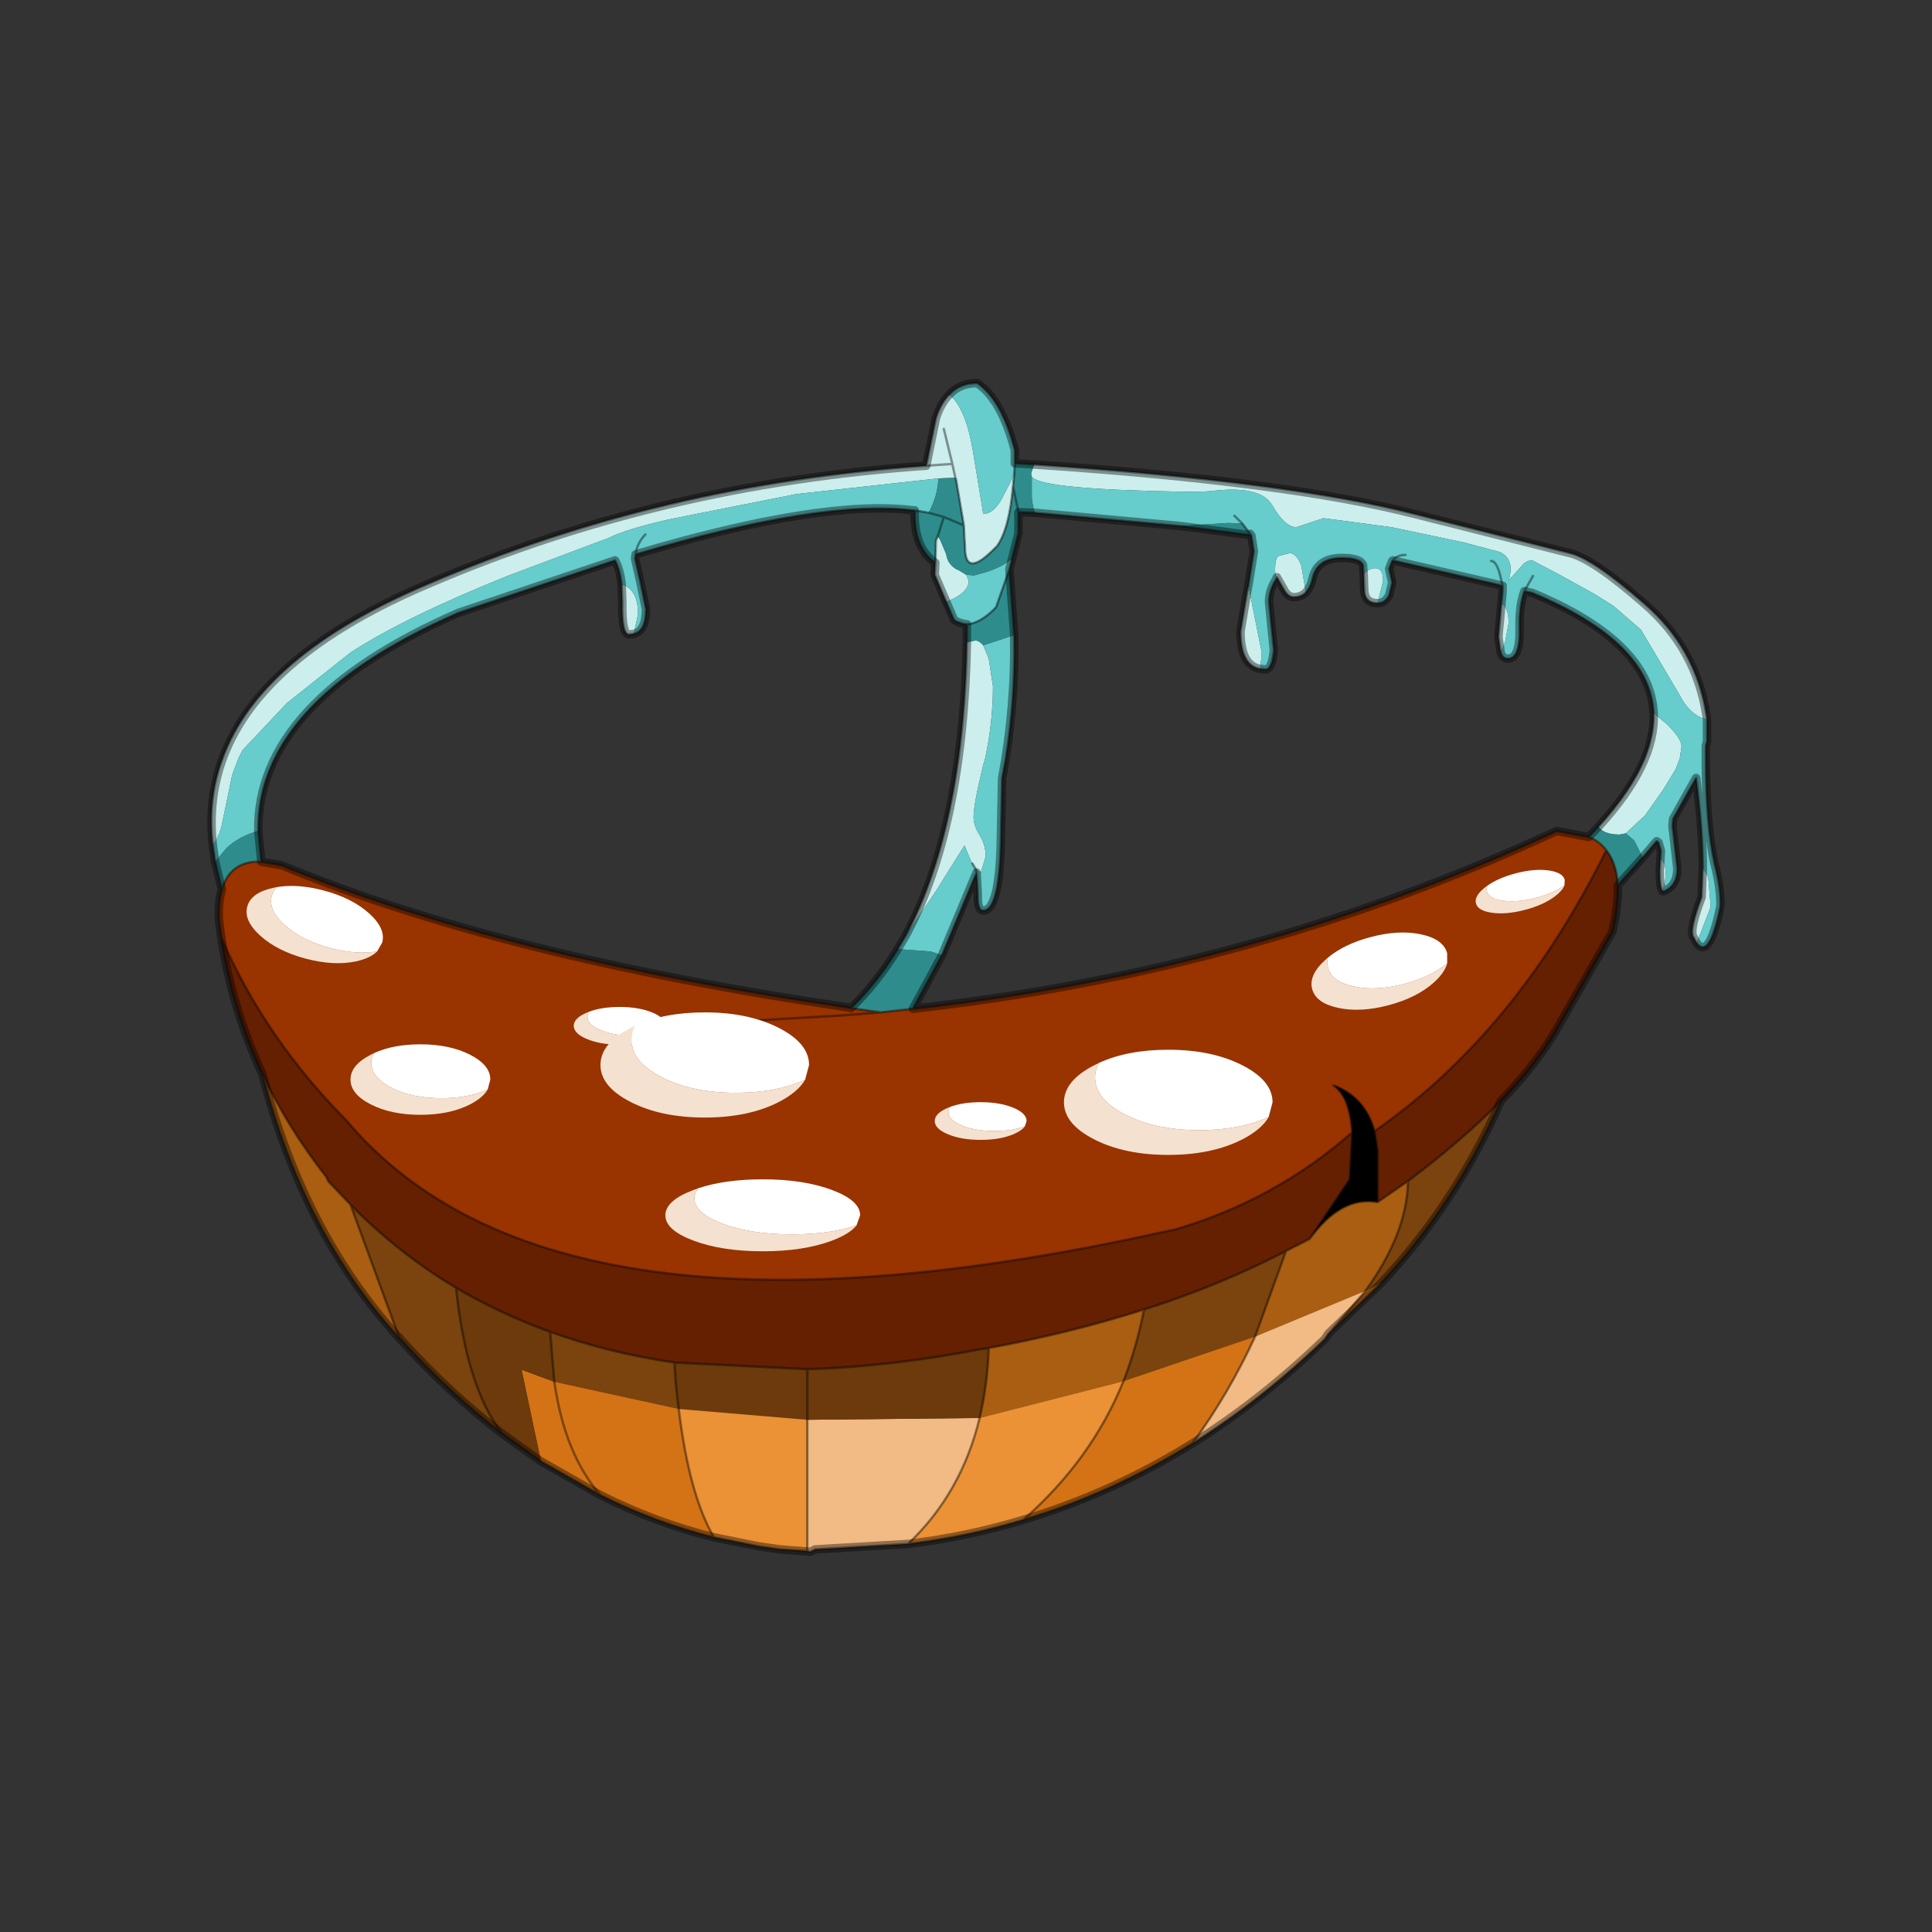 <?xml version="1.0" encoding="UTF-8" standalone="no"?>
<svg xmlns:xlink="http://www.w3.org/1999/xlink" height="440.0px" width="440.0px" xmlns="http://www.w3.org/2000/svg">
  <rect width="100%" height="100%" fill="#333333" stroke="none"/>
  <g transform="matrix(10.0, 0.0, 0.0, 10.0, 0.0, 0.0)">
    <use height="44.0" transform="matrix(0.909, 0.0, 0.0, 0.909, 2.0, 2.0)" width="44.0" xlink:href="#sprite0"/>
  </g>
  <defs>
    <g id="sprite0" transform="matrix(1.0, 0.0, 0.0, 1.0, 0.0, 0.0)">
      <use height="44.0" transform="matrix(1.0, 0.0, 0.0, 1.0, 0.0, 0.0)" width="44.0" xlink:href="#shape0"/>
      <use height="97.65" transform="matrix(0.304, 0.0, 0.0, 0.302, 2.994, 7.294)" width="125.05" xlink:href="#sprite1"/>
    </g>
    <g id="shape0" transform="matrix(1.0, 0.0, 0.0, 1.0, 0.0, 0.0)">
      <path d="M44.0 44.0 L0.0 44.0 0.0 0.0 44.0 0.0 44.0 44.0" fill="#43adca" fill-opacity="0.0" fill-rule="evenodd" stroke="none"/>
    </g>
    <g id="sprite1" transform="matrix(1.0, 0.0, 0.0, 1.0, 0.35, 0.35)">
      <use height="97.65" transform="matrix(1.0, 0.0, 0.0, 1.0, -0.35, -0.35)" width="125.05" xlink:href="#sprite2"/>
    </g>
    <g id="sprite2" transform="matrix(1.0, 0.0, 0.0, 1.0, 34.15, 35.95)">
      <use height="97.15" transform="matrix(1.0, 0.0, 0.0, 1.0, -33.9, -35.7)" width="124.55" xlink:href="#shape1"/>
      <use height="6.8" transform="matrix(0.83, -0.223, 0.223, 0.83, 56.15, 11.85)" width="13.4" xlink:href="#sprite3"/>
      <use height="6.8" transform="matrix(1.283, 0.0, 0.0, 1.283, 36.45, 19.7)" width="13.4" xlink:href="#sprite3"/>
      <use height="6.8" transform="matrix(0.565, 0.0, 0.0, 0.46, -3.95, 16.15)" width="13.4" xlink:href="#sprite3"/>
      <use height="6.8" transform="matrix(1.198, 0.0, 0.0, 0.878, 3.6, 30.45)" width="13.4" xlink:href="#sprite3"/>
      <use height="6.8" transform="matrix(0.565, 0.0, 0.0, 0.46, 25.8, 24.05)" width="13.4" xlink:href="#sprite3"/>
      <use height="6.8" transform="matrix(0.86, 0.0, 0.0, 0.86, -22.35, 19.25)" width="13.4" xlink:href="#sprite3"/>
      <use height="6.8" transform="matrix(1.283, 0.0, 0.0, 1.283, -1.75, 16.6)" width="13.4" xlink:href="#sprite3"/>
      <use height="6.8" transform="matrix(0.83, 0.223, -0.223, 0.83, -30.1, 5.0)" width="13.4" xlink:href="#sprite3"/>
      <use height="6.8" transform="matrix(0.546, -0.146, 0.119, 0.444, 70.0, 6.05)" width="13.4" xlink:href="#sprite3"/>
      <use height="97.65" transform="matrix(1.0, 0.0, 0.0, 1.0, -34.15, -35.95)" width="125.05" xlink:href="#shape3"/>
    </g>
    <g id="shape1" transform="matrix(1.0, 0.0, 0.0, 1.0, 33.9, 35.7)">
      <path d="M-33.7 2.7 Q-34.15 -1.1 -32.9 -4.45 -29.8 -13.05 -15.95 -18.95 3.25 -27.25 25.1 -28.75 L25.9 -32.7 Q26.3 -33.95 27.0 -34.65 28.35 -33.55 28.95 -29.95 L29.8 -24.75 Q30.6 -24.75 31.3 -25.95 L32.35 -28.0 32.25 -27.05 Q31.95 -23.55 30.95 -22.1 L30.6 -21.75 Q28.35 -19.5 28.3 -21.85 L28.2 -23.8 27.55 -27.65 27.5 -27.75 26.1 -27.7 14.4 -26.4 3.9 -24.3 Q0.4 -23.5 -1.1 -22.75 L-9.3 -19.65 Q-17.85 -16.2 -22.35 -13.25 L-27.6 -9.05 -31.25 -5.15 -31.6 -4.45 -32.1 -3.1 -32.5 -1.15 -33.0 1.25 Q-33.3 2.25 -33.7 2.7 M34.0 -28.85 Q54.85 -27.45 65.35 -24.75 L78.15 -21.5 Q80.05 -21.05 84.3 -17.3 88.55 -13.6 89.4 -8.05 L89.45 -7.7 Q88.05 -8.0 87.15 -9.8 L84.0 -15.15 81.7 -17.15 80.1 -18.15 77.4 -19.65 75.05 -20.9 Q74.5 -20.9 74.1 -20.35 L73.1 -19.25 Q73.65 -21.0 72.35 -21.6 L69.35 -22.4 63.45 -23.65 57.85 -24.4 56.65 -24.0 55.6 -23.65 Q54.65 -23.65 53.6 -25.5 52.6 -27.15 48.6 -26.65 47.15 -26.5 41.0 -26.75 34.3 -27.05 33.8 -27.85 L33.75 -28.0 33.75 -28.15 34.0 -28.85 M88.6 10.85 L88.3 10.3 Q88.0 9.7 89.0 7.05 L89.1 4.6 89.55 5.4 89.75 7.85 88.6 10.85 M85.8 6.55 Q85.55 6.3 85.55 4.9 L85.6 3.9 Q86.15 4.15 86.0 5.6 L85.8 6.55 M25.1 -28.75 L27.25 -28.9 27.5 -27.75 27.25 -28.9 25.1 -28.75 M25.85 -20.7 L25.9 -22.55 26.05 -22.9 26.25 -22.6 26.75 -21.4 Q26.85 -20.6 27.6 -20.15 L27.75 -20.1 28.4 -19.7 28.6 -19.2 Q28.6 -18.35 27.3 -17.7 L26.75 -17.45 25.8 -19.7 25.85 -20.7 M1.0 -14.8 L0.6 -14.75 Q0.0 -14.75 0.05 -17.45 L0.0 -18.9 Q1.35 -18.5 1.35 -16.45 L1.0 -14.8 M23.4 10.25 Q26.55 4.35 27.75 -4.45 28.35 -8.9 28.45 -14.1 L29.15 -14.25 Q29.45 -14.25 29.75 -13.9 L29.8 -13.85 30.25 -12.75 30.6 -10.45 Q30.6 -7.5 29.95 -4.45 L29.8 -3.95 Q29.0 -0.65 29.0 0.4 29.0 1.1 29.5 1.9 30.0 2.7 30.0 3.65 L29.6 5.0 29.2 4.75 28.9 4.25 28.75 3.95 28.25 2.75 25.95 6.45 23.4 10.25 M27.25 -28.9 L26.55 -31.8 27.25 -28.9 M80.5 1.2 Q83.2 -1.8 84.3 -4.45 85.1 -6.45 85.05 -8.25 L86.2 -7.25 Q87.35 -6.1 87.35 -5.45 L87.2 -4.45 86.85 -3.55 85.85 -1.9 84.35 0.25 82.75 1.75 82.25 1.85 Q80.95 1.85 80.5 1.2 M72.45 -13.25 L72.25 -14.55 72.5 -17.3 Q73.1 -17.0 73.1 -15.7 L72.8 -14.1 72.45 -13.25 M62.3 -17.35 Q61.25 -17.35 61.2 -18.4 L61.15 -19.75 Q61.6 -20.25 62.1 -20.25 62.75 -20.25 62.75 -19.2 L62.3 -17.35 M56.35 -18.2 Q55.95 -17.85 55.4 -17.85 54.95 -17.85 54.65 -18.35 L54.0 -19.5 53.9 -19.5 53.85 -20.1 Q53.85 -21.0 54.1 -21.25 L55.05 -21.5 Q55.6 -21.5 56.0 -20.5 L56.35 -18.5 56.35 -18.2 M52.6 -11.9 Q51.0 -12.2 51.0 -15.0 L51.55 -18.3 51.65 -18.8 52.75 -13.25 52.65 -12.1 52.6 -11.9" fill="#cceeed" fill-rule="evenodd" stroke="none"/>
      <path d="M27.0 -34.65 Q27.85 -35.6 29.3 -35.6 31.3 -34.25 32.4 -30.05 L32.4 -28.95 32.35 -28.0 31.3 -25.95 Q30.6 -24.75 29.8 -24.75 L28.95 -29.95 Q28.35 -33.55 27.0 -34.65 M89.45 -7.7 L89.45 -5.9 89.35 -5.5 89.35 -4.45 Q89.35 1.0 90.05 4.2 90.6 6.35 90.55 7.8 89.65 12.25 88.6 10.85 L89.75 7.85 89.55 5.4 89.1 4.6 Q89.1 1.45 88.55 -2.85 L86.65 0.55 86.6 1.15 87.0 4.65 Q87.0 6.1 85.9 6.55 L85.8 6.55 86.0 5.6 Q86.15 4.15 85.6 3.9 L85.65 3.2 85.45 2.5 85.3 2.4 85.25 2.45 84.15 3.75 83.45 2.35 82.75 1.75 84.35 0.25 85.85 -1.9 86.85 -3.55 87.2 -4.45 87.35 -5.45 Q87.35 -6.1 86.2 -7.25 L85.05 -8.25 Q84.75 -14.15 75.05 -18.2 L74.4 -18.35 Q73.95 -17.15 74.0 -15.25 74.05 -12.75 73.05 -12.75 72.6 -12.75 72.45 -13.25 L72.8 -14.1 73.1 -15.7 Q73.1 -17.0 72.5 -17.3 L72.6 -18.3 72.6 -18.8 63.55 -20.9 63.5 -20.85 63.25 -20.2 63.5 -19.05 63.25 -18.0 Q62.9 -17.35 62.35 -17.35 L62.3 -17.35 62.75 -19.2 Q62.75 -20.25 62.1 -20.25 61.6 -20.25 61.15 -19.75 L61.1 -20.5 Q60.9 -21.1 59.35 -21.1 57.35 -21.1 56.95 -19.45 56.75 -18.6 56.35 -18.2 L56.35 -18.5 56.0 -20.5 Q55.6 -21.5 55.05 -21.5 L54.1 -21.25 Q53.85 -21.0 53.85 -20.1 L53.9 -19.5 54.0 -19.5 53.95 -19.35 Q53.35 -18.45 53.35 -17.45 L53.55 -15.4 53.75 -13.45 Q53.6 -11.85 53.05 -11.85 L52.6 -11.9 52.65 -12.1 52.75 -13.25 51.65 -18.8 52.1 -21.65 51.9 -22.95 51.8 -23.1 51.15 -23.95 50.0 -24.0 46.05 -23.75 34.05 -24.85 Q33.85 -25.45 33.8 -26.15 L33.8 -27.85 Q34.3 -27.05 41.0 -26.75 47.15 -26.5 48.6 -26.65 52.6 -27.15 53.6 -25.5 54.65 -23.65 55.6 -23.65 L56.65 -24.0 57.85 -24.4 63.45 -23.65 69.35 -22.4 72.35 -21.6 Q73.65 -21.0 73.1 -19.25 L74.1 -20.35 Q74.5 -20.9 75.05 -20.9 L77.4 -19.65 80.1 -18.15 81.7 -17.15 84.0 -15.15 87.15 -9.8 Q88.05 -8.0 89.45 -7.7 M-33.5 4.1 L-33.7 2.7 Q-33.3 2.25 -33.0 1.25 L-32.5 -1.15 -32.1 -3.1 -31.6 -4.45 -31.25 -5.15 -27.6 -9.05 -22.35 -13.25 Q-17.85 -16.2 -9.3 -19.65 L-1.1 -22.75 Q0.4 -23.5 3.9 -24.3 L14.4 -26.4 26.1 -27.7 Q26.05 -26.25 25.3 -24.85 L24.15 -25.05 24.05 -25.05 Q16.55 -26.0 1.15 -21.4 L1.1 -21.05 1.55 -19.05 2.0 -16.85 Q2.0 -15.05 1.0 -14.8 L1.35 -16.45 Q1.35 -18.5 0.0 -18.9 -0.15 -20.2 -0.55 -20.9 L-13.45 -16.55 Q-25.25 -11.35 -28.6 -4.45 -30.0 -1.6 -29.95 1.55 -31.45 1.95 -32.55 2.95 L-33.5 4.1 M22.75 11.35 L23.4 10.25 25.95 6.45 28.25 2.75 28.75 3.95 28.9 4.25 29.2 4.75 29.6 5.0 30.0 3.65 Q30.0 2.7 29.5 1.9 29.0 1.1 29.0 0.4 29.0 -0.65 29.8 -3.95 L29.95 -4.45 Q30.6 -7.5 30.6 -10.45 L30.25 -12.75 29.8 -13.85 32.35 -14.7 Q32.45 -9.5 31.65 -4.45 L31.35 -2.8 31.25 2.2 Q31.15 8.15 29.8 8.15 29.3 8.15 29.35 6.8 L29.25 5.0 26.4 11.85 25.45 11.55 22.75 11.35 M28.45 -15.6 Q27.9 -15.65 27.4 -15.95 L26.75 -17.45 27.3 -17.7 Q28.6 -18.35 28.6 -19.2 L28.4 -19.7 29.05 -19.65 30.1 -19.95 Q31.3 -20.35 32.0 -20.9 L32.15 -20.95 31.95 -20.15 30.85 -17.0 Q29.55 -15.65 28.45 -15.6 M1.15 -21.4 Q1.25 -22.3 1.95 -23.05 1.25 -22.3 1.15 -21.4 M29.25 5.0 L29.2 4.75 29.25 5.0 M72.6 -18.8 L72.35 -19.85 Q72.05 -20.85 71.65 -20.85 72.05 -20.85 72.35 -19.85 L72.6 -18.8 M51.15 -23.95 L50.5 -24.6 51.15 -23.95 M75.1 -19.6 L74.4 -18.35 75.1 -19.6 M64.6 -21.35 Q63.9 -21.35 63.55 -20.9 63.9 -21.35 64.6 -21.35" fill="#66cccc" fill-rule="evenodd" stroke="none"/>
      <path d="M32.4 -28.95 L34.0 -28.85 33.75 -28.15 33.75 -28.0 33.8 -27.85 33.8 -26.15 Q33.85 -25.45 34.05 -24.85 L32.7 -24.9 32.25 -27.05 32.7 -24.9 32.7 -23.15 32.15 -20.95 32.0 -20.9 Q31.3 -20.35 30.1 -19.95 L29.05 -19.65 28.4 -19.7 27.75 -20.1 27.6 -20.15 Q26.85 -20.6 26.75 -21.4 L26.25 -22.6 26.05 -22.9 25.9 -22.55 25.85 -20.7 Q24.05 -21.95 24.15 -25.05 L25.3 -24.85 26.55 -24.5 26.05 -22.9 26.55 -24.5 25.3 -24.85 Q26.05 -26.25 26.1 -27.7 L27.5 -27.75 27.55 -27.65 28.2 -23.8 28.3 -21.85 Q28.35 -19.5 30.6 -21.75 L30.95 -22.1 Q31.95 -23.55 32.25 -27.05 L32.35 -28.0 32.4 -28.95 M84.15 3.75 L82.1 6.05 Q82.0 4.25 81.15 3.15 80.6 2.4 79.7 2.05 L80.5 1.2 Q80.95 1.85 82.25 1.85 L82.75 1.75 83.45 2.35 84.15 3.75 M-32.95 6.4 L-33.5 4.1 -32.55 2.95 Q-31.45 1.95 -29.95 1.55 L-29.7 4.1 Q-32.25 4.0 -32.95 6.4 M18.9 16.25 Q21.05 14.15 22.75 11.35 L25.45 11.55 26.4 11.85 24.0 16.3 21.35 16.6 18.9 16.25 M28.45 -14.1 L28.45 -15.6 Q29.55 -15.65 30.85 -17.0 L31.95 -20.15 32.35 -14.7 29.8 -13.85 29.75 -13.9 Q29.45 -14.25 29.15 -14.25 L28.45 -14.1 M51.8 -23.0 L46.05 -23.75 50.0 -24.0 51.15 -23.95 51.8 -23.1 51.8 -23.0 M28.2 -23.8 L26.55 -24.5 28.2 -23.8" fill="#2f8c8c" fill-rule="evenodd" stroke="none"/>
      <path d="M82.1 6.05 Q82.15 7.7 81.65 9.9 L77.0 18.1 Q75.35 20.95 72.45 23.95 69.35 27.15 64.8 30.6 L62.3 32.35 62.3 28.05 62.05 26.45 Q73.7 18.3 81.15 3.15 82.0 4.25 82.1 6.05 M-29.6 21.75 Q-32.1 16.35 -33.0 10.4 -29.4 18.75 -22.7 25.55 -5.6 46.05 44.7 34.8 L45.65 34.6 Q53.9 32.15 60.2 26.55 L60.0 30.45 56.7 35.4 54.75 36.4 Q49.3 39.25 43.05 41.25 37.0 43.2 30.25 44.45 L29.55 44.55 Q22.05 46.0 15.3 46.2 L4.35 45.65 Q-1.1 44.85 -5.9 43.1 -10.0 41.6 -13.65 39.45 -18.4 36.6 -22.35 32.55 L-24.2 30.6 -24.35 30.25 Q-27.5 26.2 -29.6 21.75" fill="#651f01" fill-rule="evenodd" stroke="none"/>
      <path d="M-33.0 10.4 L-33.05 10.05 -33.2 8.85 Q-33.25 7.4 -32.95 6.4 -32.25 4.0 -29.7 4.1 L-28.0 4.4 Q-9.95 11.95 18.75 16.2 L18.9 16.25 21.35 16.6 24.0 16.3 Q52.25 13.15 77.05 1.55 L79.7 2.05 Q80.6 2.4 81.15 3.15 73.7 18.3 62.05 26.45 61.25 23.6 58.65 22.65 60.0 23.55 60.2 26.55 53.9 32.15 45.65 34.6 L44.7 34.8 Q-5.6 46.05 -22.7 25.55 -29.4 18.75 -33.0 10.4 M21.35 16.6 L18.2 16.85 10.55 17.3 18.2 16.85 21.35 16.6" fill="#993300" fill-rule="evenodd" stroke="none"/>
      <path d="M56.7 35.4 L60.0 30.45 60.2 26.55 Q60.0 23.55 58.65 22.65 61.25 23.6 62.05 26.45 L62.3 28.05 62.3 32.35 Q59.3 31.8 56.7 35.4" fill="#000000" fill-rule="evenodd" stroke="none"/>
      <path d="M-18.4 43.55 Q-26.25 34.85 -29.6 21.75 -27.5 26.2 -24.35 30.25 L-24.2 30.6 -22.35 32.55 -18.35 43.55 -18.4 43.55 M30.25 44.45 Q37.0 43.2 43.05 41.25 42.45 44.35 41.35 47.2 L29.5 50.25 Q30.15 47.5 30.25 44.45 M54.75 36.4 L56.7 35.4 Q59.3 31.8 62.3 32.35 L64.8 30.6 Q64.75 34.9 61.3 39.7 L52.2 43.5 54.75 36.4" fill="#aa5e11" fill-rule="evenodd" stroke="none"/>
      <path d="M72.45 23.95 Q68.75 32.45 62.6 39.05 L61.3 39.7 Q64.75 34.9 64.8 30.6 69.35 27.15 72.45 23.95 M-9.85 51.55 Q-14.2 48.2 -18.25 43.7 L-18.35 43.55 -22.35 32.55 Q-18.4 36.6 -13.65 39.45 -12.8 47.7 -9.85 51.55 M-5.9 43.1 Q-1.1 44.85 4.35 45.65 4.45 47.65 4.7 49.5 L-5.55 47.25 -5.9 43.1 M43.05 41.25 Q49.3 39.25 54.75 36.4 L52.2 43.5 41.35 47.2 Q42.45 44.35 43.05 41.25" fill="#7b430d" fill-rule="evenodd" stroke="none"/>
      <path d="M58.45 43.05 L58.25 43.25 57.95 43.7 Q52.75 48.75 47.05 52.35 50.05 48.2 52.2 43.5 L61.3 39.7 58.45 43.05 M23.6 60.7 L15.95 61.15 15.55 61.35 15.3 61.3 15.3 50.4 29.5 50.25 Q28.0 56.5 23.6 60.7" fill="#f2ba84" fill-rule="evenodd" stroke="none"/>
      <path d="M62.6 39.05 L58.45 43.05 61.3 39.7 62.6 39.05 M47.05 52.35 Q40.4 56.5 33.1 58.7 38.75 53.7 41.35 47.2 L52.2 43.5 Q50.05 48.2 47.05 52.35 M7.6 60.15 Q2.8 58.95 -1.75 56.65 L-6.65 53.85 -8.25 46.25 -5.55 47.25 4.7 49.5 Q5.55 56.6 7.6 60.15 M-1.75 56.65 Q-4.7 53.25 -5.55 47.25 -4.7 53.25 -1.75 56.65" fill="#d47315" fill-rule="evenodd" stroke="none"/>
      <path d="M-6.65 53.85 L-9.85 51.55 Q-12.8 47.7 -13.65 39.45 -10.0 41.6 -5.9 43.1 L-5.55 47.25 -8.25 46.25 -6.65 53.85 M4.35 45.65 L15.3 46.2 Q22.05 46.0 29.55 44.55 L30.25 44.45 Q30.15 47.5 29.5 50.25 L15.3 50.4 4.7 49.5 Q4.45 47.65 4.35 45.65 M15.3 46.2 L15.3 50.4 15.3 46.2" fill="#6c3a0b" fill-rule="evenodd" stroke="none"/>
      <path d="M33.1 58.7 Q28.5 60.1 23.6 60.7 28.0 56.5 29.5 50.25 L41.35 47.2 Q38.75 53.7 33.1 58.7 M15.3 61.3 L13.05 61.15 11.3 60.9 7.6 60.15 Q5.55 56.6 4.7 49.5 L15.3 50.4 15.3 61.3" fill="#eb9136" fill-rule="evenodd" stroke="none"/>
      <path d="M-33.7 2.7 Q-34.15 -1.1 -32.9 -4.45 -29.8 -13.05 -15.95 -18.95 3.25 -27.25 25.1 -28.75 L25.9 -32.7 Q26.3 -33.95 27.0 -34.65 27.85 -35.6 29.3 -35.6 31.3 -34.25 32.4 -30.05 L32.4 -28.95 34.0 -28.85 Q54.85 -27.45 65.35 -24.75 L78.15 -21.5 Q80.05 -21.05 84.3 -17.3 88.55 -13.6 89.4 -8.05 L89.45 -7.7 89.45 -5.9 89.35 -5.5 89.35 -4.45 Q89.35 1.0 90.05 4.2 90.6 6.35 90.55 7.8 89.65 12.25 88.6 10.85 L88.3 10.3 Q88.0 9.7 89.0 7.05 L89.1 4.6 Q89.1 1.45 88.55 -2.85 L86.65 0.55 86.6 1.15 87.0 4.65 Q87.0 6.1 85.9 6.55 L85.8 6.55 Q85.55 6.3 85.55 4.9 L85.6 3.9 85.65 3.2 85.45 2.5 85.3 2.4 85.25 2.45 84.15 3.75 82.1 6.05 Q82.15 7.7 81.65 9.9 L77.0 18.1 Q75.35 20.95 72.45 23.95 68.75 32.45 62.6 39.05 L58.45 43.05 58.25 43.25 57.95 43.7 Q52.75 48.75 47.05 52.35 40.4 56.5 33.1 58.7 28.5 60.1 23.6 60.7 L15.95 61.15 15.55 61.35 15.3 61.3 13.05 61.15 11.3 60.9 7.6 60.15 Q2.8 58.95 -1.75 56.65 L-6.65 53.85 -9.85 51.55 Q-14.2 48.2 -18.25 43.7 L-18.4 43.55 Q-26.25 34.85 -29.6 21.75 -32.1 16.35 -33.0 10.4 L-33.05 10.05 -33.2 8.85 Q-33.25 7.4 -32.95 6.4 L-33.5 4.1 -33.7 2.7 M27.5 -27.75 L27.25 -28.9 25.1 -28.75 M25.3 -24.85 L24.15 -25.05 Q24.05 -21.95 25.85 -20.7 L25.9 -22.55 26.05 -22.9 26.55 -24.5 25.3 -24.85 M24.15 -25.05 L24.05 -25.05 Q16.55 -26.0 1.15 -21.4 L1.1 -21.05 1.55 -19.05 2.0 -16.85 Q2.0 -15.05 1.0 -14.8 L0.6 -14.75 Q0.0 -14.75 0.05 -17.45 L0.0 -18.9 Q-0.15 -20.2 -0.55 -20.9 L-13.45 -16.55 Q-25.25 -11.35 -28.6 -4.45 -30.0 -1.6 -29.95 1.55 L-29.7 4.1 -28.0 4.4 Q-9.95 11.95 18.75 16.2 L18.9 16.25 Q21.05 14.15 22.75 11.35 L23.4 10.25 Q26.55 4.35 27.75 -4.45 28.35 -8.9 28.45 -14.1 L28.45 -15.6 Q27.9 -15.65 27.4 -15.95 L26.75 -17.45 25.8 -19.7 25.85 -20.7 M27.55 -27.65 L28.2 -23.8 28.3 -21.85 Q28.35 -19.5 30.6 -21.75 L30.95 -22.1 Q31.95 -23.55 32.25 -27.05 L32.35 -28.0 M26.55 -31.8 L27.25 -28.9 M32.4 -28.95 L32.35 -28.0 M32.25 -27.05 L32.7 -24.9 34.05 -24.85 M1.95 -23.05 Q1.25 -22.3 1.15 -21.4 M32.15 -20.95 L31.95 -20.15 32.35 -14.7 Q32.45 -9.5 31.65 -4.45 L31.35 -2.8 31.25 2.2 Q31.15 8.15 29.8 8.15 29.3 8.15 29.35 6.8 L29.25 5.0 26.4 11.85 24.0 16.3 Q52.25 13.15 77.05 1.55 L79.7 2.05 80.5 1.2 Q83.2 -1.8 84.3 -4.45 85.1 -6.45 85.05 -8.25 84.75 -14.15 75.05 -18.2 L74.4 -18.35 Q73.95 -17.15 74.0 -15.25 74.05 -12.75 73.05 -12.75 72.6 -12.75 72.45 -13.25 L72.25 -14.55 72.5 -17.3 72.6 -18.3 72.6 -18.8 63.55 -20.9 63.5 -20.85 63.25 -20.2 63.5 -19.05 63.25 -18.0 Q62.9 -17.35 62.35 -17.35 L62.3 -17.35 Q61.25 -17.35 61.2 -18.4 L61.15 -19.75 61.1 -20.5 Q60.9 -21.1 59.35 -21.1 57.35 -21.1 56.95 -19.45 56.75 -18.6 56.35 -18.2 55.95 -17.85 55.4 -17.85 54.95 -17.85 54.65 -18.35 L54.0 -19.5 53.95 -19.35 Q53.35 -18.45 53.35 -17.45 L53.55 -15.4 53.75 -13.45 Q53.6 -11.85 53.05 -11.85 L52.6 -11.9 Q51.0 -12.2 51.0 -15.0 L51.55 -18.3 51.65 -18.8 52.1 -21.65 51.9 -22.95 51.8 -23.0 46.05 -23.75 34.05 -24.85 M32.15 -20.95 L32.7 -23.15 32.7 -24.9 M31.95 -20.15 L30.85 -17.0 Q29.55 -15.65 28.45 -15.6 M26.55 -24.5 L28.2 -23.8 M29.2 4.75 L29.25 5.0 M51.15 -23.95 L51.8 -23.1 51.9 -22.95 M50.5 -24.6 L51.15 -23.95 M71.65 -20.85 Q72.05 -20.85 72.35 -19.85 L72.6 -18.8 M74.4 -18.35 L75.1 -19.6 M63.55 -20.9 Q63.9 -21.35 64.6 -21.35 M-32.95 6.4 Q-32.25 4.0 -29.7 4.1 M-22.35 32.55 L-24.2 30.6 -24.35 30.25 Q-27.5 26.2 -29.6 21.75 M-18.35 43.55 L-22.35 32.55 Q-18.4 36.6 -13.65 39.45 -10.0 41.6 -5.9 43.1 -1.1 44.85 4.35 45.65 L15.3 46.2 Q22.05 46.0 29.55 44.55 L30.25 44.45 Q37.0 43.2 43.05 41.25 49.3 39.25 54.75 36.4 L56.7 35.4 60.0 30.45 60.2 26.55 Q53.9 32.15 45.65 34.6 L44.7 34.8 Q-5.6 46.05 -22.7 25.55 -29.4 18.75 -33.0 10.4 M-18.35 43.55 L-18.25 43.7 M-5.9 43.1 L-5.55 47.25 Q-4.7 53.25 -1.75 56.65 M4.7 49.5 Q4.45 47.65 4.35 45.65 M-13.65 39.45 Q-12.8 47.7 -9.85 51.55 M81.15 3.15 Q82.0 4.25 82.1 6.05 M43.05 41.25 Q42.45 44.35 41.35 47.2 38.75 53.7 33.1 58.7 M52.2 43.5 L54.75 36.4 M61.3 39.7 L58.45 43.05 M62.05 26.45 L62.3 28.05 62.3 32.35 64.8 30.6 Q69.35 27.15 72.45 23.95 M61.3 39.7 Q64.75 34.9 64.8 30.6 M60.2 26.55 Q60.0 23.55 58.65 22.65 61.25 23.6 62.05 26.45 73.7 18.3 81.15 3.15 80.6 2.4 79.7 2.05 M62.3 32.35 Q59.3 31.8 56.7 35.4 M29.2 4.75 L28.9 4.25 M18.9 16.25 L21.35 16.6 24.0 16.3 M10.55 17.3 L18.2 16.85 21.35 16.6 M29.5 50.25 Q28.0 56.5 23.6 60.7 M15.3 50.4 L15.3 61.3 M29.5 50.25 Q30.15 47.5 30.25 44.45 M15.3 50.4 L15.3 46.2 M4.7 49.5 Q5.55 56.6 7.6 60.15 M52.2 43.5 Q50.05 48.2 47.05 52.35" fill="none" stroke="#000000" stroke-linecap="round" stroke-linejoin="round" stroke-opacity="0.4" stroke-width="0.2"/>
    </g>
    <g id="sprite3" transform="matrix(1.0, 0.0, 0.0, 1.0, 0.0, 0.0)">
      <use height="6.8" transform="matrix(1.0, 0.0, 0.0, 1.0, 0.0, 0.0)" width="13.4" xlink:href="#shape2"/>
    </g>
    <g id="shape2" transform="matrix(1.0, 0.0, 0.0, 1.0, 0.0, 0.0)">
      <path d="M13.15 4.35 Q12.7 5.15 11.45 5.8 9.5 6.8 6.7 6.8 3.9 6.8 1.95 5.8 0.0 4.8 0.0 3.4 0.0 2.0 1.95 1.0 L2.25 0.85 Q2.0 1.3 2.0 1.8 2.0 3.2 3.95 4.2 5.9 5.2 8.7 5.2 11.3 5.2 13.15 4.35" fill="#f5e1cf" fill-rule="evenodd" stroke="none"/>
      <path d="M2.25 0.85 Q4.1 0.0 6.7 0.0 9.5 0.0 11.45 1.0 13.4 2.0 13.4 3.4 L13.15 4.35 Q11.3 5.2 8.7 5.2 5.9 5.2 3.95 4.2 2.0 3.2 2.0 1.8 2.0 1.3 2.25 0.85" fill="#ffffff" fill-rule="evenodd" stroke="none"/>
    </g>
    <g id="shape3" transform="matrix(1.0, 0.0, 0.0, 1.0, 34.15, 35.95)">
      <path d="M32.4 -30.05 L32.4 -28.95 34.0 -28.85 Q54.85 -27.45 65.35 -24.75 L78.15 -21.5 Q80.05 -21.05 84.3 -17.3 88.55 -13.6 89.4 -8.05 L89.45 -7.7 89.45 -5.9 89.35 -5.5 Q89.3 0.7 90.05 4.2 90.6 6.35 90.55 7.8 89.65 12.25 88.6 10.85 L88.3 10.3 Q88.0 9.7 89.0 7.05 L89.1 4.6 Q89.1 1.45 88.55 -2.85 L86.65 0.55 86.6 1.15 87.0 4.65 Q87.0 6.1 85.9 6.55 L85.8 6.55 Q85.55 6.3 85.55 4.9 L85.65 3.2 85.45 2.5 85.3 2.4 85.25 2.45 84.15 3.75 82.1 6.05 Q82.15 7.7 81.65 9.9 L77.0 18.1 Q75.35 20.95 72.45 23.95 68.75 32.45 62.6 39.05 L58.45 43.05 58.25 43.25 57.95 43.7 Q52.75 48.75 47.05 52.35 40.4 56.5 33.1 58.7 28.5 60.1 23.6 60.7 L15.95 61.15 15.55 61.35 13.05 61.15 11.3 60.9 7.6 60.15 Q2.8 58.95 -1.75 56.65 L-6.65 53.85 -9.85 51.55 Q-14.2 48.2 -18.25 43.7 L-18.35 43.55 -18.4 43.55 Q-26.25 34.85 -29.6 21.75 -32.1 16.35 -33.0 10.4 L-33.05 10.05 -33.2 8.85 Q-33.25 7.4 -32.95 6.4 L-33.5 4.1 -33.7 2.7 Q-35.15 -10.75 -15.95 -18.95 3.25 -27.25 25.1 -28.75 L25.9 -32.7 Q26.3 -33.95 27.0 -34.65 27.85 -35.6 29.3 -35.6 31.3 -34.25 32.4 -30.05 M24.05 -25.05 Q16.55 -26.0 1.15 -21.4 L1.1 -21.05 1.55 -19.05 2.0 -16.85 Q2.0 -15.05 1.0 -14.8 L0.6 -14.75 Q0.0 -14.75 0.05 -17.45 L0.0 -18.9 Q-0.15 -20.2 -0.55 -20.9 L-13.45 -16.55 Q-30.1 -9.2 -29.95 1.55 L-29.7 4.1 -28.0 4.4 Q-9.95 11.95 18.75 16.2 L18.9 16.25 Q21.05 14.15 22.75 11.35 L23.4 10.25 Q28.15 1.4 28.45 -14.1 L28.45 -15.6 Q27.9 -15.65 27.4 -15.95 L25.8 -19.7 25.85 -20.7 Q24.05 -21.95 24.15 -25.05 L24.05 -25.05 M34.05 -24.85 L46.05 -23.75 51.8 -23.0 51.8 -23.1 51.9 -22.95 52.1 -21.65 51.65 -18.8 51.55 -18.3 51.0 -15.0 Q51.0 -12.2 52.6 -11.9 L53.05 -11.85 Q53.6 -11.85 53.75 -13.45 L53.55 -15.4 53.35 -17.45 Q53.35 -18.45 53.95 -19.35 L54.0 -19.5 54.65 -18.35 Q54.95 -17.85 55.4 -17.85 55.95 -17.85 56.35 -18.2 56.75 -18.6 56.95 -19.45 57.35 -21.1 59.35 -21.1 60.9 -21.1 61.1 -20.5 L61.15 -19.75 61.2 -18.4 Q61.25 -17.35 62.3 -17.35 L62.35 -17.35 Q62.9 -17.35 63.25 -18.0 L63.5 -19.05 63.25 -20.2 63.5 -20.85 63.55 -20.9 72.6 -18.8 72.6 -18.3 72.25 -14.55 72.45 -13.25 Q72.6 -12.75 73.05 -12.75 74.05 -12.75 74.0 -15.25 73.95 -17.15 74.4 -18.35 L75.05 -18.2 Q84.75 -14.15 85.05 -8.25 85.25 -4.0 80.5 1.2 L79.7 2.05 77.05 1.55 Q52.25 13.15 24.0 16.3 L26.4 11.85 29.25 5.0 29.35 6.8 Q29.3 8.15 29.8 8.15 31.15 8.15 31.25 2.2 L31.35 -2.8 Q32.45 -8.7 32.35 -14.7 L31.95 -20.15 32.7 -23.15 32.7 -24.9 34.05 -24.85" fill="none" stroke="#000000" stroke-linecap="round" stroke-linejoin="round" stroke-opacity="0.4" stroke-width="0.7"/>
    </g>
  </defs>
</svg>
